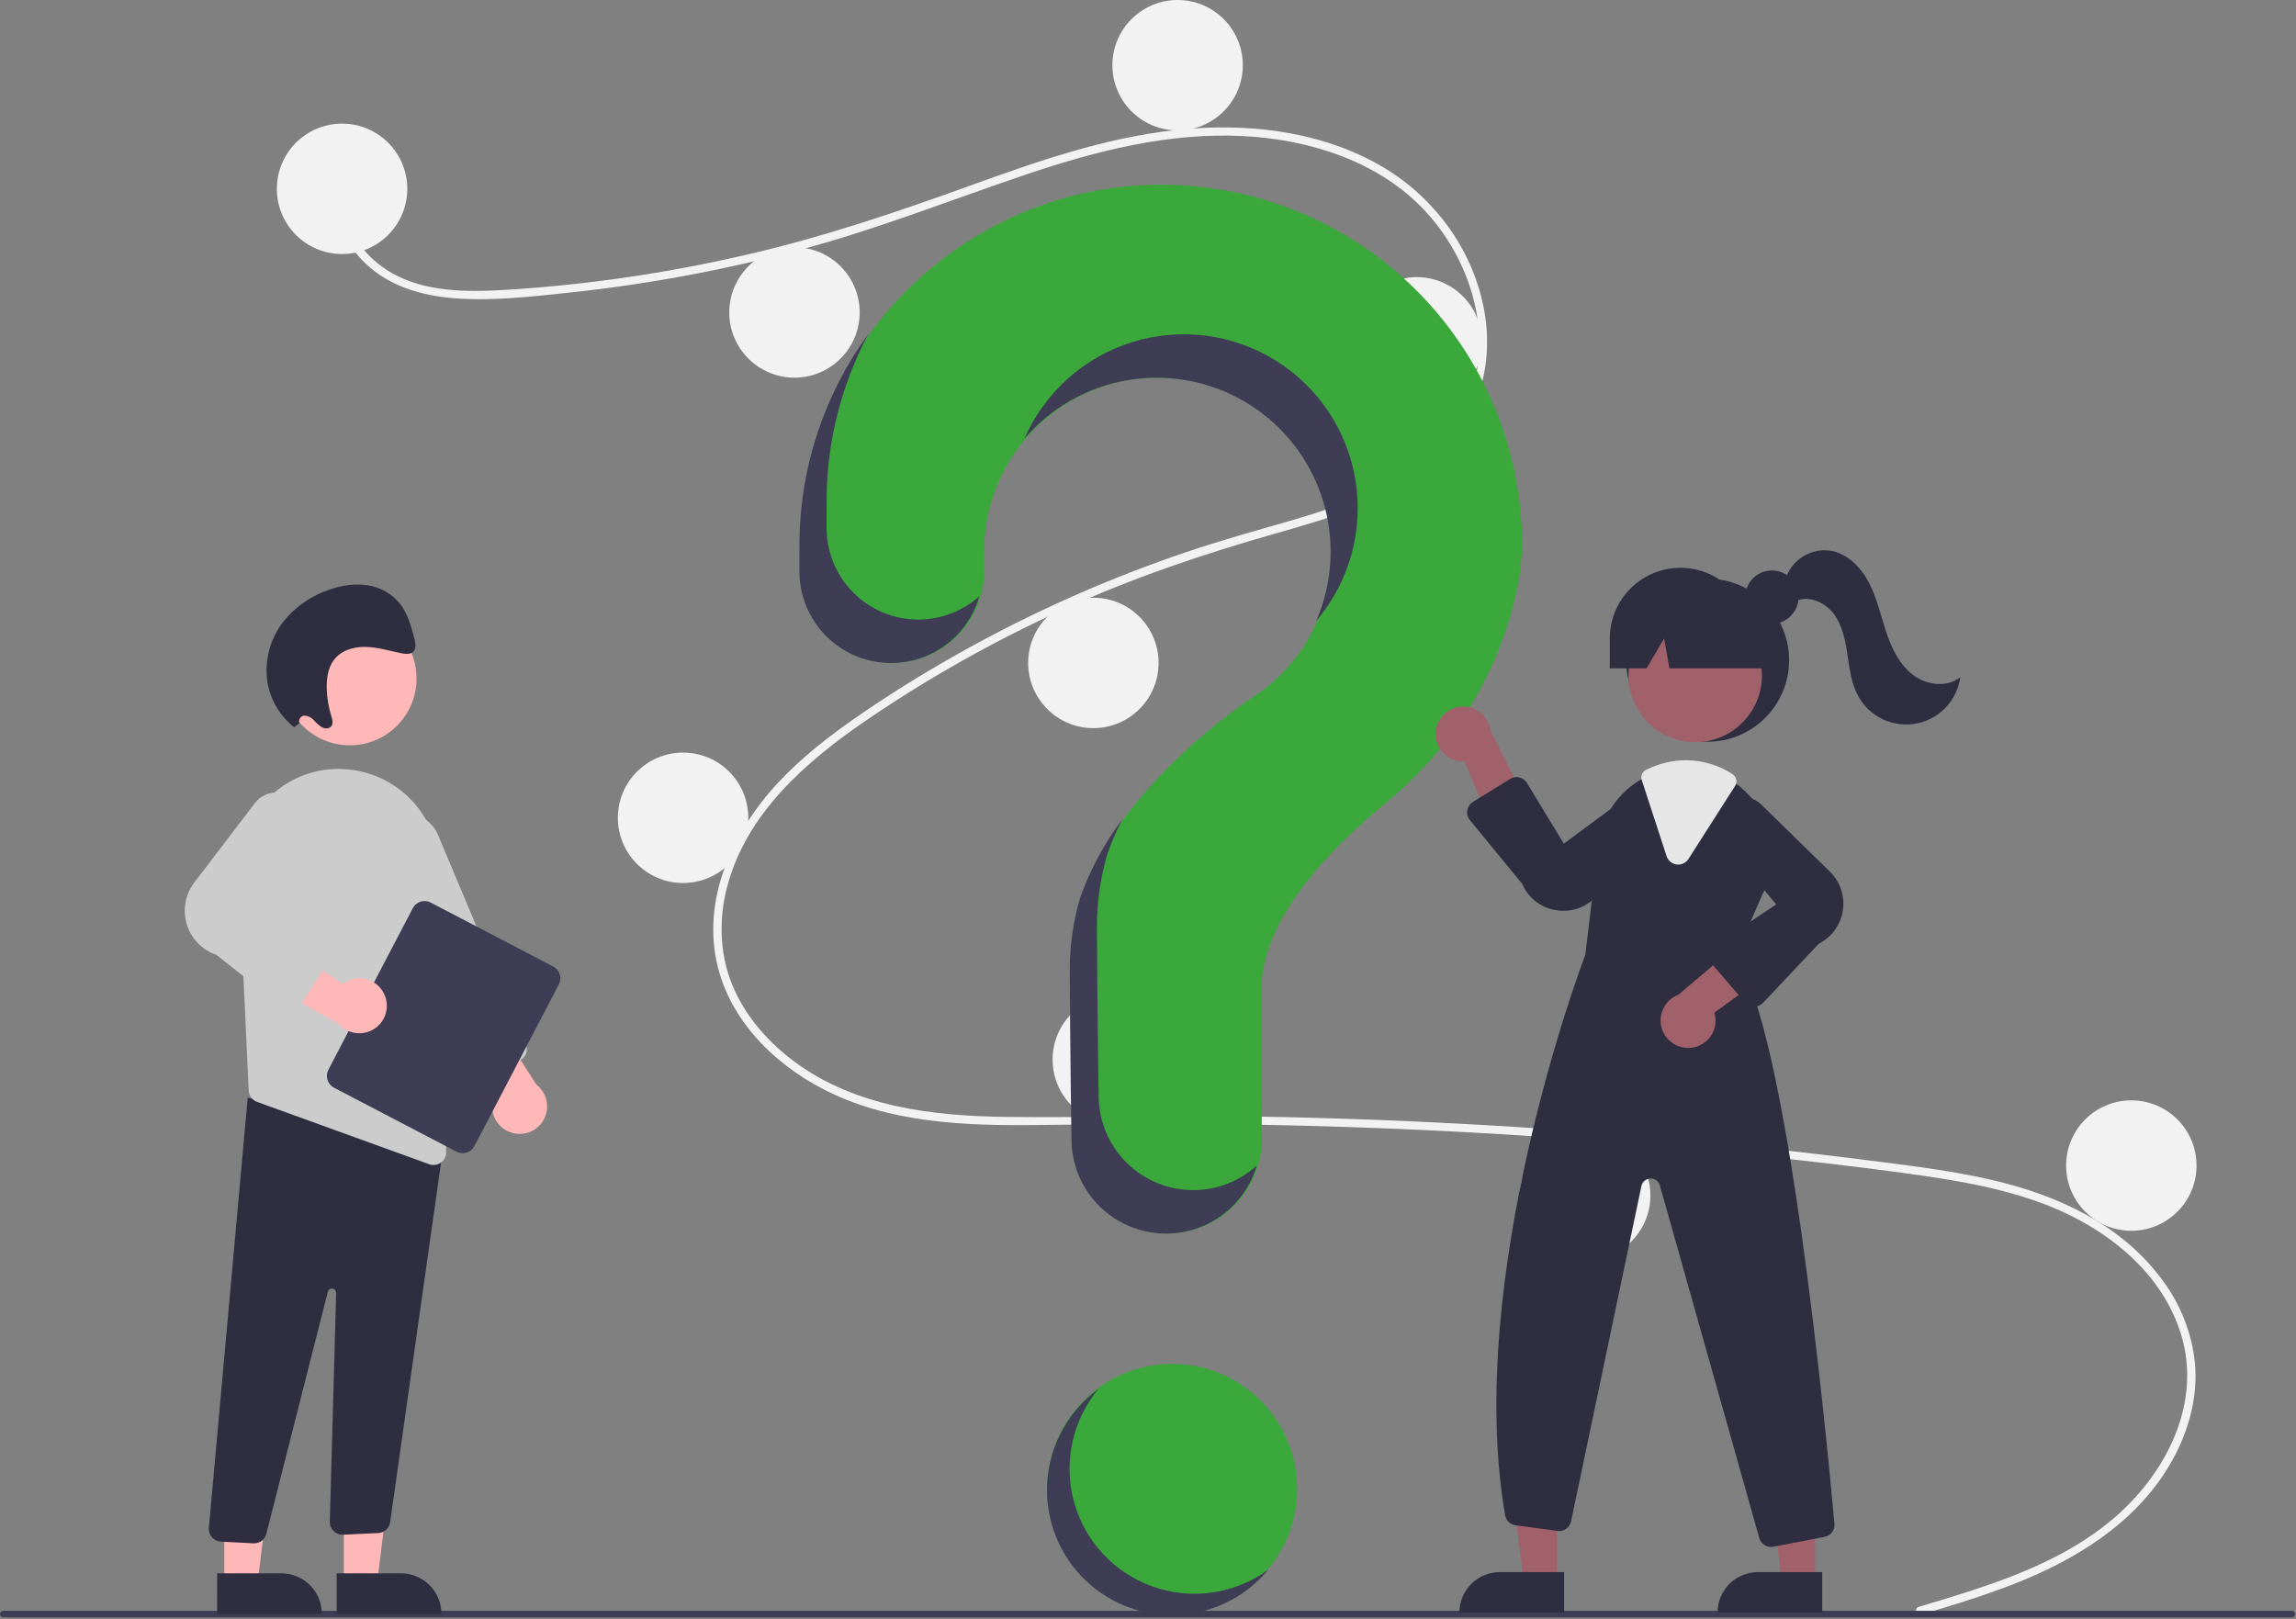 <svg width="845" height="596" viewBox="0 0 845 596" fill="none" xmlns="http://www.w3.org/2000/svg">
<rect x="0" y="0" width="845" height="596" fill="#808080" stroke="none"/>
<g clip-path="url(#clip0)">
<path d="M431.393 594C456.798 594 477.393 573.405 477.393 548C477.393 522.595 456.798 502 431.393 502C405.988 502 385.393 522.595 385.393 548C385.393 573.405 405.988 594 431.393 594Z" fill="#3AA83A"/>
<path d="M706.199 591.416C731.934 583.687 759.293 575.628 779.703 557.255C797.94 540.836 810.253 515.766 802.697 491.143C795.157 466.571 772.573 450.187 749.256 442.038C736.031 437.416 722.195 434.852 708.364 432.837C693.329 430.648 678.228 428.854 663.134 427.127C602.016 420.137 540.668 415.867 479.09 414.316C448.706 413.551 418.327 413.569 387.938 414.011C360.798 414.405 332.216 414.395 307.039 402.86C287.46 393.89 269.691 377.571 264.235 356.127C257.938 331.372 269.553 306.163 286.215 288.235C294.998 278.784 305.263 270.831 315.852 263.517C327.339 255.583 339.227 248.211 351.372 241.329C375.293 227.782 400.302 216.252 426.139 206.861C438.885 202.226 451.82 198.228 464.867 194.539C475.884 191.424 486.935 188.305 497.583 184.062C518.166 175.858 537.744 161.962 542.977 139.18C547.937 117.589 539.574 94.15 524.912 78.11C507.949 59.553 482.373 51.418 457.852 50.102C430.324 48.624 403.43 55.514 377.555 64.257C349.959 73.584 322.957 84.307 294.777 91.861C266.833 99.344 238.348 104.639 209.581 107.697C195.499 109.197 180.991 110.89 166.825 109.742C154.953 108.78 143.141 105.288 134.391 96.862C126.888 89.638 122.419 79.708 123.956 69.23C124.235 67.327 127.126 68.136 126.849 70.028C124.978 82.783 133.648 94.536 144.333 100.557C156.681 107.515 171.707 107.525 185.454 106.729C215.263 104.928 244.871 100.648 273.969 93.933C302.561 87.403 330.133 78.067 357.673 68.094C383.829 58.623 410.57 49.378 438.513 47.327C462.759 45.547 488.265 49.079 509.387 61.75C527.951 72.886 541.602 91.457 545.952 112.768C550.202 133.593 544.315 154.553 528.552 169.085C512.23 184.132 489.851 190.564 468.995 196.489C442.543 204.003 416.658 212.787 391.603 224.192C366.206 235.72 341.85 249.413 318.803 265.12C296.556 280.322 274.602 299.451 267.566 326.571C264.289 339.204 264.894 352.603 270.378 364.536C275.254 375.146 283.284 384.071 292.639 390.954C314.96 407.379 343.092 410.751 370.054 411.087C400.335 411.463 430.617 410.441 460.909 410.939C522.641 411.952 584.247 415.709 645.727 422.211C661.133 423.842 676.518 425.644 691.885 427.618C705.706 429.394 719.575 431.159 733.163 434.313C757.326 439.921 780.837 450.705 795.855 471.191C802.52 480.071 806.65 490.594 807.802 501.637C808.854 513.161 806.032 524.706 800.822 534.958C789.29 557.648 767.688 572.081 744.749 581.562C732.462 586.641 719.717 590.488 706.997 594.309C705.144 594.865 704.352 591.97 706.2 591.416L706.199 591.416Z" fill="#F2F2F2"/>
<path d="M125.893 93.5C139.148 93.5 149.893 82.755 149.893 69.5C149.893 56.245 139.148 45.5 125.893 45.5C112.638 45.5 101.893 56.245 101.893 69.5C101.893 82.755 112.638 93.5 125.893 93.5Z" fill="#F2F2F2"/>
<path d="M292.393 139C305.648 139 316.393 128.255 316.393 115C316.393 101.745 305.648 91 292.393 91C279.138 91 268.393 101.745 268.393 115C268.393 128.255 279.138 139 292.393 139Z" fill="#F2F2F2"/>
<path d="M433.393 48C446.648 48 457.393 37.255 457.393 24C457.393 10.745 446.648 0 433.393 0C420.138 0 409.393 10.745 409.393 24C409.393 37.255 420.138 48 433.393 48Z" fill="#F2F2F2"/>
<path d="M521.393 150C534.648 150 545.393 139.255 545.393 126C545.393 112.745 534.648 102 521.393 102C508.138 102 497.393 112.745 497.393 126C497.393 139.255 508.138 150 521.393 150Z" fill="#F2F2F2"/>
<path d="M402.393 268C415.648 268 426.393 257.255 426.393 244C426.393 230.745 415.648 220 402.393 220C389.138 220 378.393 230.745 378.393 244C378.393 257.255 389.138 268 402.393 268Z" fill="#F2F2F2"/>
<path d="M251.393 325C264.648 325 275.393 314.255 275.393 301C275.393 287.745 264.648 277 251.393 277C238.138 277 227.393 287.745 227.393 301C227.393 314.255 238.138 325 251.393 325Z" fill="#F2F2F2"/>
<path d="M411.393 414C424.648 414 435.393 403.255 435.393 390C435.393 376.745 424.648 366 411.393 366C398.138 366 387.393 376.745 387.393 390C387.393 403.255 398.138 414 411.393 414Z" fill="#F2F2F2"/>
<path d="M583.393 464C596.648 464 607.393 453.255 607.393 440C607.393 426.745 596.648 416 583.393 416C570.138 416 559.393 426.745 559.393 440C559.393 453.255 570.138 464 583.393 464Z" fill="#F2F2F2"/>
<path d="M784.393 453C797.648 453 808.393 442.255 808.393 429C808.393 415.745 797.648 405 784.393 405C771.138 405 760.393 415.745 760.393 429C760.393 442.255 771.138 453 784.393 453Z" fill="#F2F2F2"/>
<path d="M426.465 68.004C354.573 68.511 295.709 126.933 294.688 198.82C294.678 199.484 294.674 204.15 294.675 210.254C294.675 219.204 298.23 227.786 304.558 234.115C310.886 240.443 319.469 243.999 328.418 244H328.419C332.855 243.999 337.248 243.124 341.346 241.425C345.444 239.725 349.167 237.235 352.302 234.097C355.437 230.958 357.923 227.232 359.618 223.132C361.313 219.032 362.184 214.639 362.18 210.202C362.176 206.05 362.174 203.176 362.174 203C362.172 191.89 365.062 180.971 370.559 171.316C376.057 161.662 383.973 153.605 393.529 147.938C403.085 142.271 413.952 139.189 425.06 138.996C436.168 138.803 447.136 141.504 456.883 146.835C466.631 152.166 474.823 159.942 480.653 169.399C486.484 178.856 489.752 189.668 490.137 200.771C490.521 211.875 488.009 222.887 482.846 232.725C477.684 242.563 470.05 250.887 460.694 256.879L460.706 256.894C460.706 256.894 412.678 287.813 398.035 330.229L398.048 330.232C395.473 338.921 394.168 347.937 394.174 357C394.174 360.725 394.393 393.321 394.817 419.778C394.965 428.906 398.696 437.611 405.204 444.013C411.713 450.415 420.477 454.002 429.607 454H429.607C434.194 454 438.736 453.093 442.972 451.33C447.207 449.568 451.053 446.986 454.286 443.732C457.52 440.478 460.078 436.617 461.814 432.371C463.55 428.124 464.429 423.577 464.401 418.989C464.254 394.76 464.174 366.548 464.174 364.5C464.174 338.455 489.299 312.505 509.938 295.583C533.704 276.096 550.806 249.54 557.675 219.584C559.195 213.416 560.033 207.1 560.174 200.75C560.174 183.236 556.709 165.896 549.977 149.727C543.246 133.559 533.382 118.882 520.953 106.543C508.524 94.204 493.777 84.446 477.56 77.832C461.344 71.217 443.978 67.877 426.465 68.004Z" fill="#3AA83A"/>
<path d="M843.485 595.262H1.191C0.875 595.261 0.574 595.135 0.351 594.912C0.128 594.688 0.003 594.386 0.003 594.071C0.003 593.756 0.128 593.453 0.351 593.23C0.574 593.007 0.875 592.881 1.191 592.88H843.485C843.8 592.88 844.103 593.006 844.327 593.229C844.55 593.452 844.675 593.755 844.675 594.071C844.675 594.387 844.55 594.689 844.327 594.913C844.103 595.136 843.8 595.262 843.485 595.262Z" fill="#3F3D56"/>
<path d="M628.449 272.996C645.017 272.996 658.449 259.564 658.449 242.996C658.449 226.427 645.017 212.996 628.449 212.996C611.88 212.996 598.449 226.427 598.449 242.996C598.449 259.564 611.88 272.996 628.449 272.996Z" fill="#2F2E41"/>
<path d="M573.012 582.129H560.753L554.92 534.841H573.015L573.012 582.129Z" fill="#A0616A"/>
<path d="M551.995 578.625H575.639V593.512H537.109C537.109 591.557 537.494 589.622 538.242 587.815C538.99 586.009 540.086 584.368 541.469 582.986C542.851 581.603 544.492 580.507 546.299 579.759C548.105 579.011 550.041 578.625 551.995 578.625Z" fill="#2F2E41"/>
<path d="M668.012 582.129H655.753L649.92 534.841H668.015L668.012 582.129Z" fill="#A0616A"/>
<path d="M646.995 578.625H670.639V593.512H632.109C632.109 591.557 632.494 589.622 633.242 587.815C633.99 586.009 635.086 584.368 636.469 582.986C637.851 581.603 639.492 580.507 641.299 579.759C643.105 579.011 645.041 578.625 646.995 578.625Z" fill="#2F2E41"/>
<path d="M623.89 273.171C637.454 273.171 648.451 262.175 648.451 248.61C648.451 235.045 637.454 224.049 623.89 224.049C610.325 224.049 599.329 235.045 599.329 248.61C599.329 262.175 610.325 273.171 623.89 273.171Z" fill="#A0616A"/>
<path d="M638.529 352.406L649.519 327.156C652.188 321.233 652.953 314.627 651.708 308.25C650.463 301.874 647.27 296.041 642.569 291.556C641.603 290.601 640.578 289.71 639.499 288.886C634.076 284.644 627.394 282.332 620.509 282.316C615.88 282.334 611.309 283.35 607.109 285.296C606.749 285.456 606.399 285.626 606.039 285.796C605.349 286.126 604.669 286.486 604.009 286.856C599.704 289.328 596.04 292.777 593.313 296.925C590.586 301.073 588.872 305.804 588.309 310.736L583.459 351.376C582.239 354.566 538.719 469.766 553.939 557.716C554.101 558.655 554.559 559.518 555.246 560.178C555.933 560.839 556.814 561.262 557.759 561.386L573.189 563.486C574.316 563.64 575.459 563.362 576.388 562.707C577.318 562.052 577.965 561.069 578.199 559.956L604.089 436.546C604.25 435.779 604.664 435.089 605.264 434.585C605.864 434.081 606.616 433.792 607.399 433.766C608.182 433.739 608.951 433.976 609.584 434.439C610.217 434.901 610.676 435.562 610.889 436.316L647.469 566.096C647.729 567.039 648.292 567.87 649.071 568.463C649.849 569.055 650.801 569.376 651.779 569.376C652.071 569.374 652.362 569.347 652.649 569.296L671.499 565.666C672.594 565.461 673.574 564.854 674.246 563.964C674.918 563.075 675.232 561.966 675.129 560.856C672.359 529.966 657.639 375.236 638.529 352.406Z" fill="#2F2E41"/>
<path d="M528.439 269.05C528.269 270.51 528.421 271.99 528.884 273.385C529.347 274.78 530.111 276.057 531.121 277.125C532.131 278.193 533.363 279.027 534.73 279.567C536.097 280.108 537.566 280.342 539.034 280.253L552.763 313.246L563.148 297.851L548.518 268.881C548.206 266.426 547.004 264.171 545.14 262.542C543.276 260.914 540.879 260.026 538.404 260.047C535.929 260.068 533.548 260.996 531.711 262.655C529.875 264.314 528.71 266.59 528.439 269.05L528.439 269.05Z" fill="#A0616A"/>
<path d="M622.528 385.626C623.988 385.452 625.391 384.959 626.64 384.184C627.889 383.408 628.953 382.368 629.756 381.137C630.559 379.906 631.083 378.513 631.29 377.058C631.497 375.603 631.383 374.119 630.954 372.713L659.84 351.675L642.449 345.162L617.686 366.139C615.371 367.015 613.457 368.71 612.308 370.902C611.159 373.094 610.854 375.632 611.451 378.034C612.048 380.436 613.505 382.535 615.547 383.935C617.588 385.334 620.072 385.936 622.528 385.626Z" fill="#A0616A"/>
<path d="M575.44 335.241C574.332 335.24 573.228 335.131 572.141 334.916C569.514 334.416 567.05 333.277 564.966 331.6C562.883 329.923 561.244 327.759 560.194 325.3L540.959 301.846C540.553 301.351 540.257 300.773 540.091 300.154C539.926 299.534 539.895 298.887 540 298.254C540.105 297.622 540.344 297.019 540.701 296.486C541.059 295.953 541.525 295.503 542.071 295.166L555.755 286.695C556.26 286.382 556.822 286.173 557.409 286.078C557.996 285.984 558.595 286.006 559.173 286.145C559.751 286.284 560.296 286.535 560.776 286.885C561.256 287.236 561.662 287.677 561.97 288.185L575.527 310.519L601.488 291.333C603.555 290.249 605.943 289.945 608.216 290.476C610.488 291.008 612.494 292.339 613.866 294.227C615.238 296.115 615.886 298.434 615.689 300.76C615.493 303.085 614.467 305.263 612.798 306.894L586.886 330.531C583.841 333.549 579.727 335.242 575.44 335.241Z" fill="#2F2E41"/>
<path d="M645.59 370.514C645.554 370.514 645.519 370.514 645.484 370.513C644.853 370.497 644.232 370.349 643.662 370.079C643.091 369.808 642.584 369.421 642.173 368.942L630.007 354.749C629.592 354.265 629.285 353.7 629.106 353.089C628.926 352.478 628.879 351.836 628.966 351.205C629.053 350.575 629.272 349.97 629.611 349.43C629.949 348.891 630.398 348.429 630.927 348.076L653.709 332.888L633.07 308.076C631.87 306.075 631.429 303.708 631.83 301.408C632.23 299.109 633.444 297.03 635.25 295.552C637.056 294.074 639.334 293.295 641.667 293.358C644 293.421 646.233 294.321 647.958 295.893L673.041 320.406C675.015 322.21 676.522 324.465 677.433 326.979C678.343 329.493 678.63 332.191 678.269 334.84C677.907 337.49 676.908 340.012 675.358 342.19C673.807 344.368 671.751 346.138 669.366 347.346L648.865 369.1C648.444 369.546 647.936 369.902 647.373 370.145C646.81 370.388 646.203 370.513 645.59 370.514Z" fill="#2F2E41"/>
<path d="M617.645 318.214C617.45 318.214 617.255 318.202 617.061 318.177C616.214 318.074 615.414 317.73 614.756 317.186C614.098 316.643 613.61 315.921 613.35 315.108L604.208 287.079C603.979 286.371 604.014 285.603 604.307 284.918C604.6 284.234 605.131 283.678 605.802 283.355L606.099 283.214C606.368 283.086 606.634 282.96 606.906 282.839C611.169 280.862 615.81 279.831 620.509 279.816C626.61 279.827 632.574 281.619 637.67 284.973C638.354 285.427 638.831 286.132 639 286.935C639.168 287.739 639.015 288.576 638.572 289.267L621.422 316.135C621.02 316.773 620.462 317.298 619.802 317.662C619.141 318.026 618.399 318.216 617.645 318.214Z" fill="#E6E6E6"/>
<path d="M652.101 229.603C657.523 229.603 661.918 225.208 661.918 219.786C661.918 214.365 657.523 209.969 652.101 209.969C646.679 209.969 642.284 214.365 642.284 219.786C642.284 225.208 646.679 229.603 652.101 229.603Z" fill="#2F2E41"/>
<path d="M618.449 208.996C611.553 208.996 604.94 211.735 600.064 216.611C595.188 221.487 592.449 228.1 592.449 234.996V245.996H605.978L612.449 234.996L614.39 245.996H655.449L644.449 234.996C644.449 228.1 641.709 221.487 636.833 216.611C631.958 211.735 625.344 208.996 618.449 208.996Z" fill="#2F2E41"/>
<path d="M657.146 213.062C658.232 209.667 660.48 206.764 663.494 204.863C666.508 202.962 670.096 202.184 673.627 202.666C679.883 203.712 684.83 208.741 687.777 214.357C690.724 219.974 692.085 226.26 694.066 232.285C696.047 238.311 698.857 244.369 703.859 248.269C708.861 252.17 716.536 253.228 721.449 249.215C720.888 253.397 719.026 257.296 716.127 260.362C713.228 263.427 709.439 265.504 705.296 266.298C701.152 267.092 696.863 266.563 693.037 264.786C689.21 263.009 686.039 260.075 683.972 256.397C681.38 251.785 680.711 246.38 679.942 241.146C679.173 235.911 678.174 230.496 675.08 226.205C671.985 221.915 666.192 219.112 661.276 221.067L657.146 213.062Z" fill="#2F2E41"/>
<path d="M337.947 228.038C328.997 228.037 320.414 224.482 314.086 218.153C307.758 211.825 304.203 203.242 304.202 194.292C304.202 188.189 304.206 183.522 304.216 182.858C304.5 161.952 309.765 141.414 319.574 122.949C303.458 145.012 294.596 171.539 294.216 198.858C294.206 199.522 294.202 204.189 294.202 210.292C294.203 219.242 297.758 227.825 304.086 234.153C310.414 240.482 318.997 244.037 327.947 244.038C335.301 244.036 342.453 241.633 348.316 237.194C354.18 232.756 358.435 226.525 360.434 219.448C354.256 224.989 346.246 228.048 337.947 228.038Z" fill="#3F3D56"/>
<path d="M428.753 139.109C439.099 139.603 449.171 142.601 458.103 147.845C467.035 153.089 474.562 160.423 480.036 169.216C485.509 178.01 488.767 188 489.53 198.33C490.292 208.66 488.536 219.021 484.412 228.522C490.377 221.517 494.761 213.308 497.266 204.454C499.77 195.601 500.337 186.312 498.926 177.22C497.515 168.128 494.16 159.447 489.09 151.769C484.02 144.091 477.354 137.596 469.547 132.728C461.74 127.86 452.974 124.732 443.849 123.558C434.723 122.385 425.452 123.193 416.667 125.927C407.881 128.661 399.789 133.258 392.941 139.403C386.094 145.548 380.652 153.098 376.986 161.537C383.321 154.084 391.284 148.186 400.259 144.298C409.234 140.409 418.983 138.634 428.753 139.109Z" fill="#3F3D56"/>
<path d="M439.134 438.038C430.005 438.04 421.24 434.453 414.732 428.051C408.223 421.649 404.493 412.944 404.345 403.816C403.921 377.36 403.702 344.764 403.702 341.038C403.696 331.976 405.001 322.96 407.575 314.27L407.563 314.267C409.084 309.906 410.92 305.661 413.057 301.566C406.496 310.311 401.274 319.984 397.563 330.267L397.575 330.27C395.001 338.96 393.696 347.976 393.702 357.038C393.702 360.764 393.921 393.36 394.345 419.816C394.493 428.944 398.223 437.649 404.732 444.051C411.24 450.453 420.005 454.04 429.134 454.038C436.662 454.037 443.986 451.595 450.009 447.079C456.031 442.563 460.427 436.216 462.536 428.99C456.139 434.823 447.791 438.05 439.134 438.038Z" fill="#3F3D56"/>
<path d="M126.541 582.585L138.8 582.584L144.633 535.296L126.538 535.297L126.541 582.585Z" fill="#FFB8B8"/>
<path d="M162.445 593.968L123.914 593.969L123.913 579.082L147.557 579.081C151.505 579.081 155.292 580.649 158.084 583.441C160.876 586.233 162.444 590.019 162.445 593.967L162.445 593.968Z" fill="#2F2E41"/>
<path d="M82.541 582.585L94.8 582.584L100.633 535.296L82.538 535.297L82.541 582.585Z" fill="#FFB8B8"/>
<path d="M118.445 593.968L79.914 593.969L79.913 579.082L103.557 579.081C107.505 579.081 111.292 580.649 114.084 583.441C116.876 586.233 118.444 590.019 118.445 593.967L118.445 593.968Z" fill="#2F2E41"/>
<path d="M93.254 568.041L81.279 567.411C80.662 567.379 80.057 567.224 79.499 566.956C78.942 566.688 78.444 566.313 78.033 565.851C77.622 565.389 77.307 564.85 77.105 564.265C76.904 563.68 76.821 563.062 76.861 562.444L91.173 403.979L157.084 421.764L163.435 420.032L143.576 560.317C143.407 561.372 142.883 562.338 142.091 563.055C141.298 563.772 140.285 564.198 139.218 564.261L126.309 564.863C125.664 564.898 125.018 564.8 124.412 564.573C123.807 564.347 123.255 563.997 122.792 563.547C122.328 563.096 121.963 562.554 121.72 561.955C121.476 561.356 121.36 560.713 121.378 560.067L123.717 475.871C123.728 475.481 123.592 475.102 123.338 474.807C123.083 474.513 122.727 474.324 122.34 474.279C121.953 474.234 121.563 474.335 121.248 474.563C120.932 474.791 120.713 475.129 120.634 475.51L98.077 564.323C97.864 565.377 97.292 566.324 96.459 567.003C95.626 567.683 94.582 568.052 93.507 568.048C93.424 568.048 93.339 568.046 93.254 568.041Z" fill="#2F2E41"/>
<path d="M128.742 274.32C142.307 274.32 153.303 263.323 153.303 249.759C153.303 236.194 142.307 225.198 128.742 225.198C115.177 225.198 104.181 236.194 104.181 249.759C104.181 263.323 115.177 274.32 128.742 274.32Z" fill="#FFB8B8"/>
<path d="M87.85 321.918L90.55 380.185L91.526 401.384C91.565 402.307 91.879 403.197 92.426 403.941C92.974 404.684 93.731 405.248 94.601 405.559L157.937 428.503C158.448 428.693 158.991 428.788 159.536 428.783C160.16 428.786 160.778 428.663 161.354 428.422C161.929 428.181 162.45 427.826 162.885 427.379C163.32 426.933 163.661 426.402 163.887 425.821C164.113 425.239 164.219 424.618 164.2 423.995L161.603 319.228C161.433 310.632 158.269 302.365 152.657 295.853C147.044 289.34 139.336 284.989 130.86 283.551C130.247 283.457 129.624 283.364 129.001 283.28C123.745 282.628 118.41 283.135 113.371 284.766C108.332 286.398 103.712 289.113 99.836 292.722C95.822 296.414 92.668 300.942 90.596 305.987C88.525 311.032 87.588 316.47 87.85 321.918L87.85 321.918Z" fill="#CCCCCC"/>
<path d="M188.192 416.876C186.694 416.411 185.326 415.602 184.196 414.515C183.066 413.427 182.205 412.09 181.684 410.611C181.162 409.132 180.994 407.551 181.192 405.995C181.389 404.439 181.948 402.951 182.823 401.649L161.345 373.089L179.88 371.942L197.434 399.239C199.313 400.692 200.621 402.76 201.128 405.081C201.635 407.402 201.308 409.827 200.206 411.931C199.103 414.035 197.295 415.684 195.098 416.588C192.901 417.492 190.457 417.594 188.192 416.876H188.192Z" fill="#FFB8B8"/>
<path d="M173.091 396.481C172.522 396.25 172.004 395.908 171.568 395.476C171.132 395.044 170.786 394.529 170.55 393.962L138.192 316.868C137.557 315.359 137.226 313.739 137.217 312.101C137.208 310.464 137.522 308.841 138.141 307.325C138.76 305.809 139.672 304.429 140.824 303.266C141.977 302.102 143.347 301.177 144.857 300.543C146.367 299.91 147.987 299.58 149.624 299.572C151.262 299.565 152.885 299.88 154.4 300.501C155.916 301.121 157.294 302.033 158.457 303.187C159.62 304.34 160.544 305.711 161.176 307.221L193.534 384.316C194.013 385.46 194.018 386.746 193.549 387.893C193.08 389.04 192.176 389.954 191.034 390.435L176.668 396.464C176.103 396.703 175.496 396.828 174.881 396.831C174.267 396.834 173.659 396.715 173.091 396.481L173.091 396.481Z" fill="#CCCCCC"/>
<path d="M120.845 393.762L151.925 334.253C152.524 333.108 153.553 332.248 154.785 331.862C156.018 331.475 157.354 331.593 158.5 332.189L203.611 355.749C204.756 356.349 205.616 357.378 206.002 358.61C206.389 359.843 206.271 361.179 205.674 362.324L174.595 421.833C173.996 422.978 172.967 423.838 171.734 424.225C170.502 424.611 169.166 424.493 168.02 423.897L122.909 400.337C121.764 399.737 120.904 398.708 120.518 397.476C120.131 396.243 120.249 394.907 120.845 393.762Z" fill="#3F3D56"/>
<path d="M141.688 366.573C141.136 365.106 140.248 363.787 139.095 362.723C137.943 361.659 136.557 360.88 135.05 360.447C133.543 360.013 131.955 359.938 130.413 360.228C128.872 360.517 127.419 361.163 126.171 362.113L96.393 342.359L96.342 360.929L124.628 376.841C126.19 378.631 128.331 379.814 130.678 380.183C133.025 380.552 135.426 380.083 137.462 378.858C139.497 377.633 141.036 375.731 141.809 373.484C142.582 371.238 142.539 368.791 141.688 366.573Z" fill="#FFB8B8"/>
<path d="M104.038 370.75L79.701 351.472C77.069 350.588 74.69 349.078 72.769 347.072C70.848 345.067 69.443 342.625 68.673 339.956C67.904 337.288 67.793 334.472 68.352 331.752C68.91 329.031 70.12 326.487 71.878 324.337L93.975 295.377C95.511 293.501 97.67 292.24 100.059 291.824C102.448 291.409 104.906 291.867 106.985 293.115C109.064 294.363 110.624 296.318 111.381 298.622C112.137 300.925 112.039 303.424 111.105 305.662L93.621 334.262L119.315 346.448C119.912 346.732 120.443 347.139 120.872 347.642C121.3 348.146 121.617 348.735 121.801 349.37C121.985 350.005 122.032 350.672 121.94 351.327C121.847 351.981 121.616 352.609 121.263 353.168L110.891 369.582C110.541 370.136 110.078 370.61 109.532 370.974C108.987 371.338 108.371 371.583 107.725 371.693C107.699 371.698 107.673 371.702 107.647 371.705C107.012 371.801 106.364 371.766 105.744 371.602C105.123 371.437 104.542 371.147 104.038 370.75Z" fill="#CCCCCC"/>
<path d="M110.183 266.205C110.078 265.897 110.044 265.569 110.085 265.245C110.126 264.922 110.241 264.613 110.42 264.341C110.599 264.068 110.838 263.841 111.119 263.676C111.4 263.51 111.715 263.411 112.039 263.386C112.705 263.422 113.356 263.593 113.953 263.888C114.551 264.182 115.082 264.595 115.516 265.101C116.404 266.126 117.439 267.014 118.587 267.738C119.775 268.337 121.386 268.252 122.064 267.11C122.7 266.038 122.264 264.602 121.879 263.356C120.899 260.188 120.351 256.902 120.249 253.586C120.138 249.886 120.66 246.024 122.709 243.138C125.352 239.414 130.08 238 134.554 238.102C139.028 238.205 143.429 239.586 147.861 240.459C149.391 240.76 151.189 240.914 152.213 239.729C153.301 238.468 152.901 236.427 152.438 234.725C151.237 230.307 149.963 225.74 147.173 222.173C144.156 218.465 139.846 216.039 135.112 215.382C130.567 214.819 125.953 215.343 121.65 216.911C114.639 219.121 108.469 223.418 103.967 229.229C99.326 235.409 97.32 243.175 98.389 250.83C99.433 257.496 102.966 263.519 108.275 267.684L110.183 266.205Z" fill="#2F2E41"/>
<path d="M421.258 582.78C414.723 579.934 408.94 575.608 404.363 570.144C399.787 564.68 396.543 558.227 394.888 551.294C393.232 544.362 393.211 537.139 394.825 530.197C396.439 523.255 399.644 516.783 404.188 511.291C398.92 515.138 394.53 520.061 391.31 525.733C388.09 531.406 386.113 537.699 385.511 544.194C384.908 550.689 385.695 557.237 387.817 563.405C389.939 569.573 393.349 575.219 397.82 579.969C402.291 584.718 407.721 588.463 413.75 590.953C419.779 593.443 426.268 594.623 432.788 594.414C439.307 594.204 445.708 592.611 451.564 589.739C457.421 586.867 462.599 582.782 466.757 577.755C460.273 582.494 452.66 585.452 444.677 586.334C436.694 587.215 428.62 585.99 421.258 582.78Z" fill="#3F3D56"/>
</g>
<defs>
<clipPath id="clip0">
<rect width="844.675" height="595.262" fill="white"/>
</clipPath>
</defs>
</svg>
